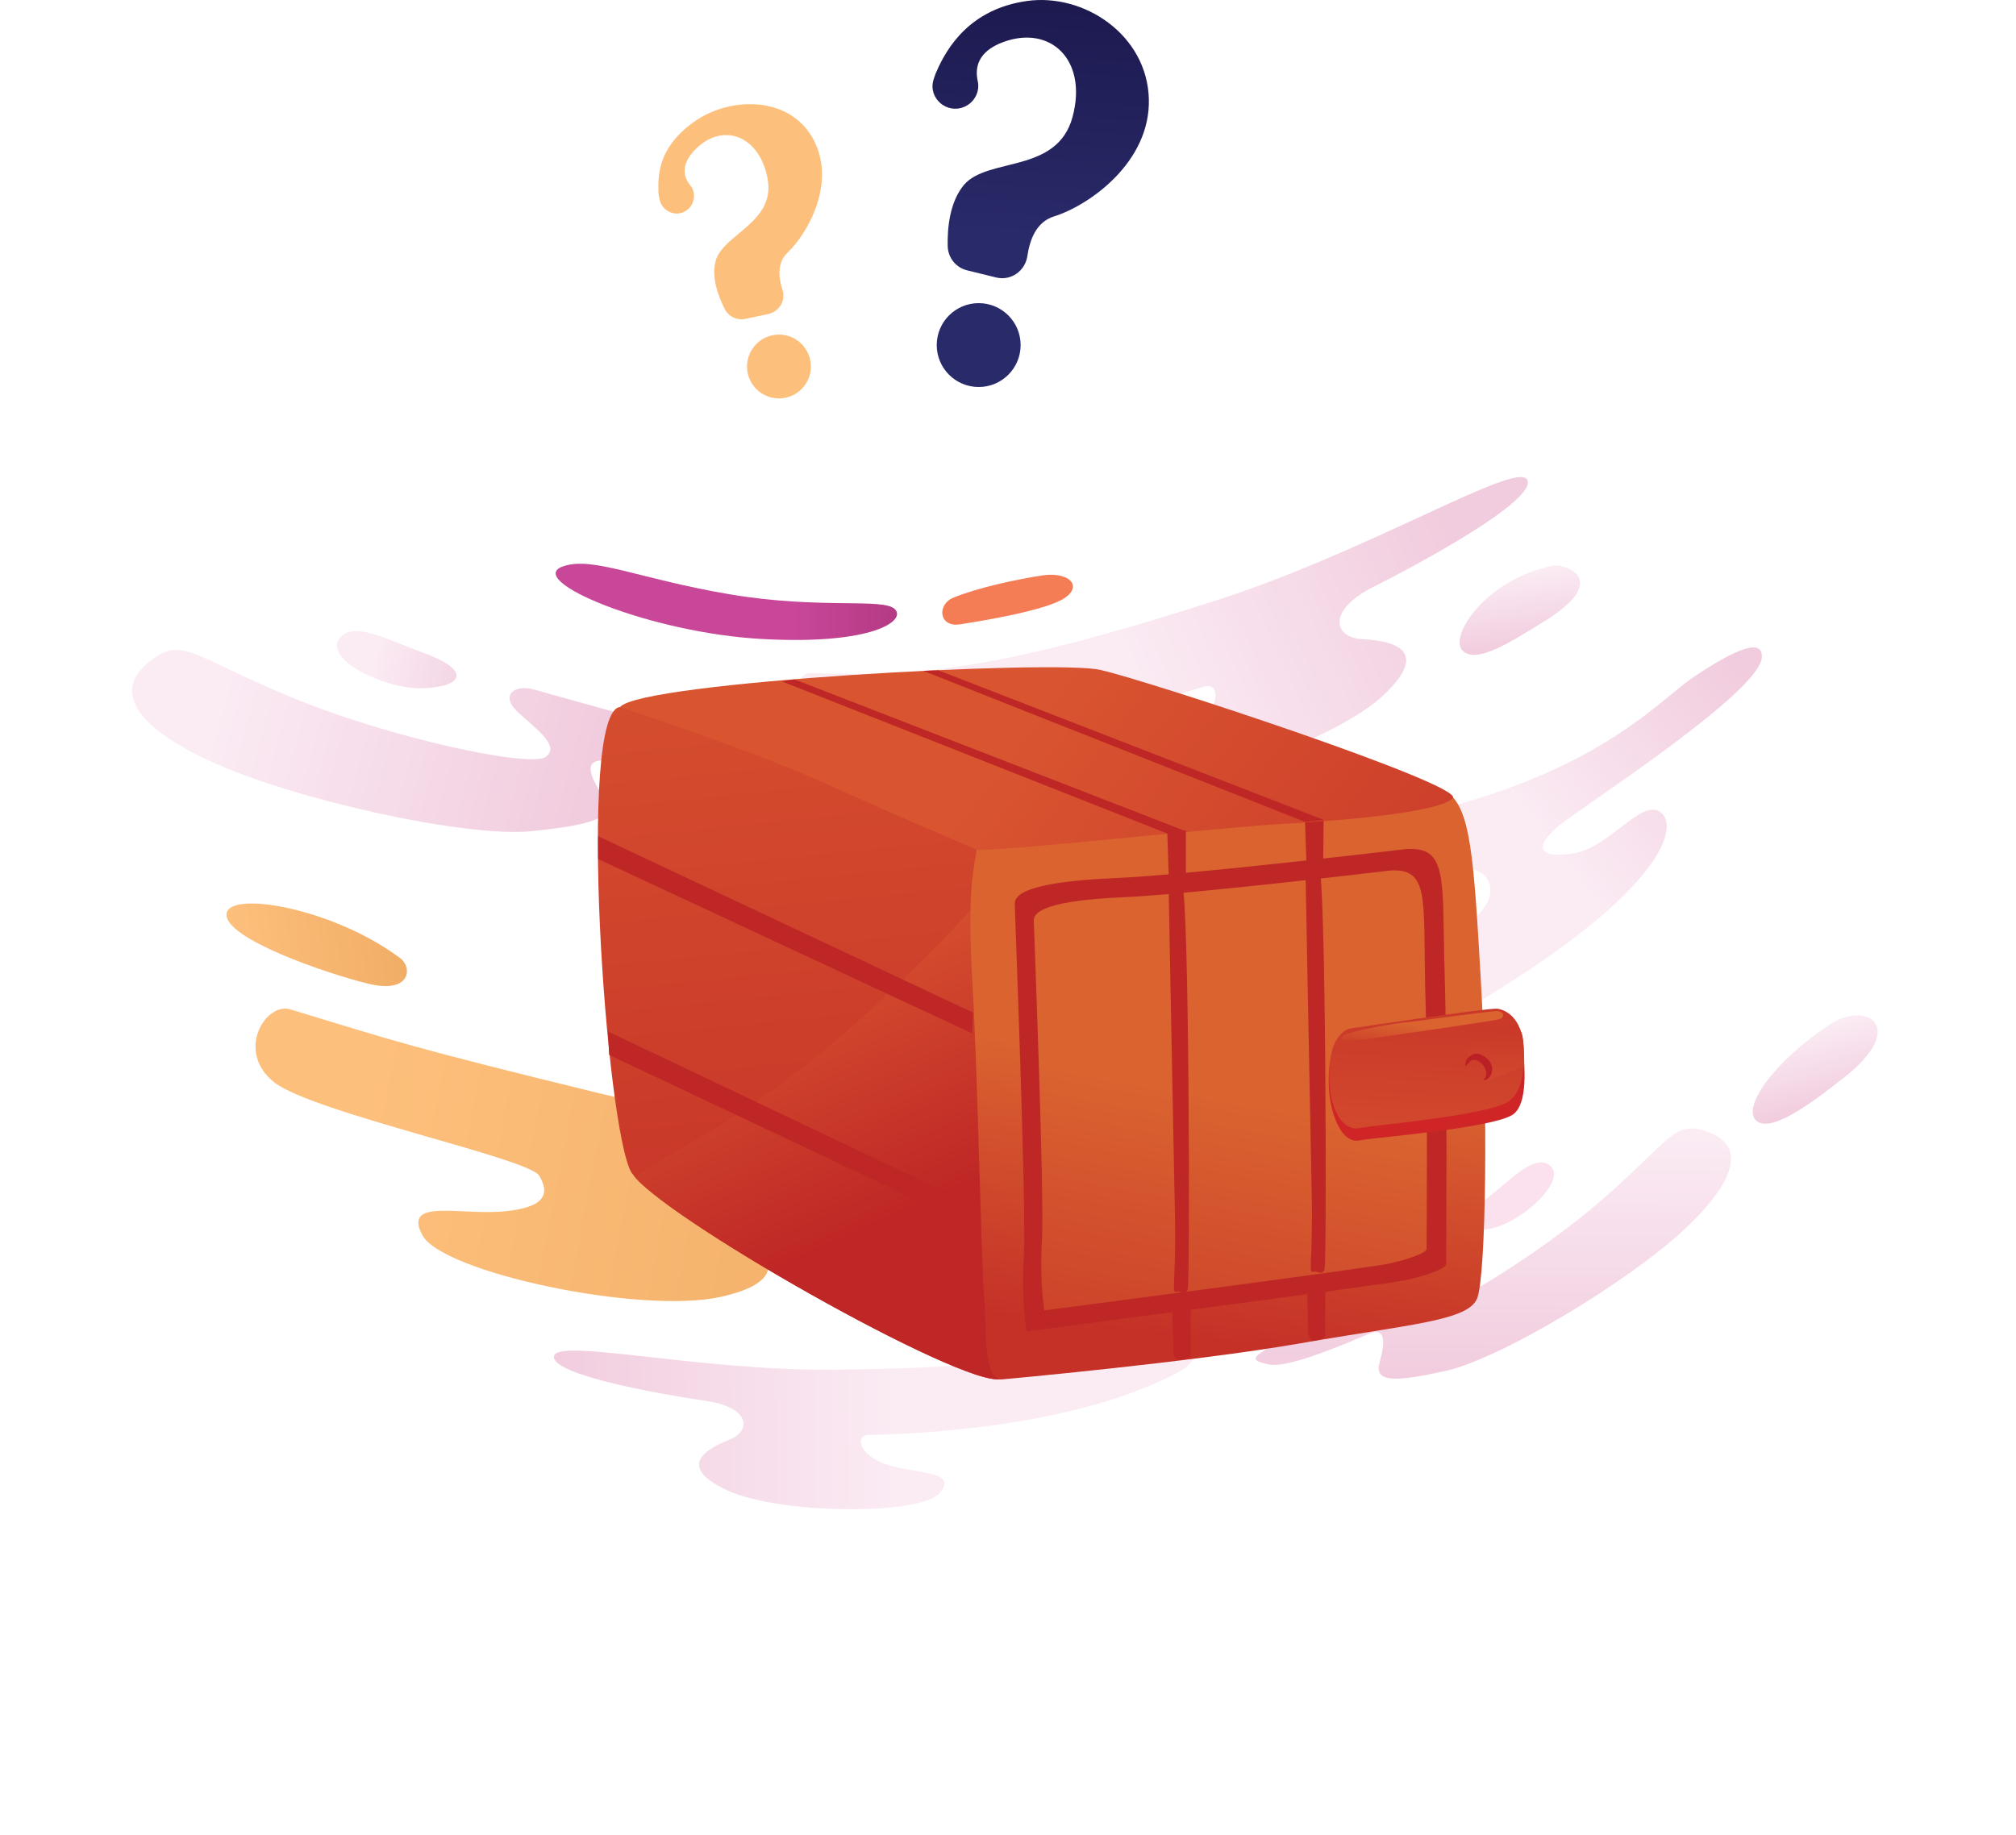 <svg width="290" height="264" viewBox="0 0 290 264" fill="none" xmlns="http://www.w3.org/2000/svg">
<path d="M76.879 99.222C74.068 98.399 71.942 99.976 74.342 102.307C76.742 104.639 80.719 107.244 78.525 108.89C76.331 110.535 55.83 106.147 41.568 100.182C27.306 94.217 26.14 91.405 21.341 95.314C16.541 99.222 18.872 104.364 30.666 109.713C42.459 115.061 67.006 120.546 76.468 119.586C85.93 118.626 88.741 117.461 86.821 114.649C84.901 111.838 83.736 109.164 87.096 109.438C90.455 109.713 101.769 110.741 104.786 109.027C107.803 107.313 107.323 107.038 102.043 105.941C96.763 104.844 82.022 100.662 76.879 99.222Z" fill="url(#paint0_linear_1_5186)"/>
<path d="M60.766 93.874C55.829 92.091 50.481 89.074 48.698 92.091C46.984 95.108 55.555 99.29 61.109 99.016C66.663 98.742 67.828 96.411 60.766 93.874Z" fill="url(#paint1_linear_1_5186)"/>
<path d="M116.716 96.822C113.631 96.685 113.699 104.227 119.459 105.256C136.326 108.273 158.542 103.267 173.146 98.811C175.477 98.056 175.82 101.622 171.638 104.639C167.455 107.656 160.599 109.37 164.918 111.907C169.238 114.444 192.002 106.696 199.064 99.976C206.127 93.257 199.887 92.16 195.91 91.954C191.933 91.748 190.836 87.909 197.35 84.549C203.932 81.258 221.074 72.001 219.703 69.053C218.331 66.104 196.527 79.612 174.243 86.606C142.429 96.822 131.184 97.302 116.716 96.822Z" fill="url(#paint2_linear_1_5186)"/>
<path d="M202.356 181.021C204.413 179.65 206.469 180.267 205.235 182.804C204.001 185.341 201.396 188.426 203.59 189.181C205.784 189.935 221.074 180.884 230.879 172.245C240.684 163.605 240.89 161.069 245.826 162.92C250.763 164.771 250.215 169.502 242.193 176.976C234.17 184.45 215.932 195.42 208.115 197.203C200.23 198.986 197.693 198.78 198.447 196.037C199.201 193.295 199.476 190.826 196.87 191.923C194.265 193.02 185.42 196.929 182.54 196.312C179.66 195.694 179.934 195.352 183.911 193.089C187.888 190.826 198.653 183.558 202.356 181.021Z" fill="url(#paint3_linear_1_5186)"/>
<path d="M213.874 172.451C217.371 169.708 220.868 165.8 223.062 167.788C225.256 169.776 219.497 175.399 214.971 176.633C210.377 177.867 208.869 176.359 213.874 172.451Z" fill="#FAE1ED"/>
<path d="M169.718 189.798C172.187 188.907 174.107 194.872 169.787 197.272C157.034 204.197 137.904 206.185 124.945 206.459C122.888 206.528 123.573 209.476 127.756 210.779C131.938 212.082 137.904 211.602 135.161 214.825C132.418 218.047 112.054 217.91 104.58 214.413C97.107 210.916 101.769 208.379 104.923 207.145C108.077 205.911 107.94 202.551 101.769 201.591C95.598 200.7 79.348 197.889 79.691 195.146C80.034 192.403 101.152 197.409 120.899 197.066C149.08 196.723 158.268 194.049 169.718 189.798Z" fill="url(#paint4_linear_1_5186)"/>
<path d="M223.405 81.395C225.12 81.052 231.908 83.383 222.103 89.417C217.646 92.16 212.366 95.656 210.378 93.6C208.389 91.543 213.738 83.315 223.405 81.395Z" fill="url(#paint5_linear_1_5186)"/>
<path d="M263.174 147.424C268.591 143.859 274.419 147.767 265.437 154.898C261.323 158.12 254.946 163.126 252.683 161.274C250.489 159.423 255.015 152.841 263.174 147.424Z" fill="url(#paint6_linear_1_5186)"/>
<path d="M253.437 94.559C253.574 91.748 249.666 93.394 243.769 97.302C237.872 101.279 228.753 112.935 196.595 118.763C164.369 124.591 160.598 123.357 159.707 130.351C158.815 137.345 178.768 131.859 192.55 127.677C206.332 123.494 215.04 123.357 214.354 128.637C213.668 133.916 194.538 146.601 155.113 145.504C115.687 144.407 98.546 131.791 89.289 138.785C80.033 145.778 103.071 161.549 135.023 162.097C166.975 162.646 187.75 159.354 213.531 143.653C239.312 127.951 241.643 118.832 238.832 116.843C236.089 114.855 231.564 121.986 226.216 122.809C220.868 123.631 220.936 121.506 224.296 118.763C227.656 116.021 253.231 99.565 253.437 94.559Z" fill="url(#paint7_linear_1_5186)"/>
<path d="M41.774 145.23C38.208 144.133 33.82 151.264 39.442 155.72C45.065 160.109 76.057 166.623 77.565 169.159C79.074 171.696 78.594 173.753 72.354 174.302C66.115 174.85 57.887 172.382 60.767 177.73C63.646 183.078 92.17 189.181 103.758 186.575C115.277 183.97 109.517 178.964 105.472 176.29C101.426 173.616 102.729 168.885 111.574 169.502C120.488 170.119 144.074 171.216 144.486 167.308C144.897 163.4 113.7 164.017 86.205 157.298C58.71 150.578 57.133 149.892 41.774 145.23Z" fill="url(#paint8_linear_1_5186)"/>
<path d="M57.612 137.893C59.327 139.196 59.121 143.036 52.95 141.527C46.779 140.019 32.312 135.014 32.586 131.517C32.86 128.02 48.082 130.694 57.612 137.893Z" fill="url(#paint9_linear_1_5186)"/>
<path d="M81.062 81.463C75.165 83.383 93.404 91.131 109.928 91.954C125.561 92.777 130.429 89.28 128.715 87.634C127.001 85.989 118.019 87.703 104.991 85.509C91.964 83.315 85.313 80.023 81.062 81.463Z" fill="url(#paint10_linear_1_5186)"/>
<path d="M137.149 85.989C134.749 86.948 135.023 90.308 138.109 89.828C141.194 89.348 150.451 87.84 153.125 86.057C155.799 84.274 153.742 82.286 150.108 82.766C146.405 83.314 140.646 84.549 137.149 85.989Z" fill="#F47D56"/>
<path d="M144.325 198.201C141.514 201.218 97.151 176.329 91.255 169.266C91.118 169.061 90.981 168.855 90.843 168.718C87.141 162.547 82.958 102.209 89.198 101.729C97.906 101.111 141.925 116.607 143.159 125.932C143.297 127.03 143.571 130.184 143.777 134.572C144.942 153.427 146.656 195.664 144.325 198.201Z" fill="url(#paint11_linear_1_5186)"/>
<path d="M144.325 198.201C141.514 201.218 97.152 176.329 91.255 169.266C94.34 167.415 98.043 165.221 102.5 162.547C122.864 150.548 141.377 128.949 141.377 128.949L143.777 134.503C144.942 153.427 146.656 195.664 144.325 198.201Z" fill="url(#paint12_linear_1_5186)"/>
<path d="M144.051 198.475C144.051 198.475 171.409 196.007 187.111 193.264C202.812 190.522 211.177 190.042 212.48 186.819C213.783 183.597 214.057 159.05 213.029 141.223C212 123.464 211.589 116.196 208.092 113.933C204.595 111.671 140.691 120.104 140.486 122.23C140.28 124.355 139.046 127.167 139.869 141.223C140.691 155.279 141.171 182.842 141.583 186.751C141.926 190.659 141.308 198.27 144.051 198.475Z" fill="url(#paint13_linear_1_5186)"/>
<path d="M89.197 101.729C89.197 101.729 108.122 107.9 119.161 112.905C130.2 117.91 139.182 121.681 140.485 122.23C141.719 122.778 174.768 119.076 184.71 118.527C194.652 117.979 207.337 116.745 208.982 114.825C210.628 112.905 164.62 97.752 158.243 96.38C151.867 94.872 92.077 98.095 89.197 101.729Z" fill="url(#paint14_linear_1_5186)"/>
<path d="M202.264 122.161C202.264 122.161 170.655 125.932 160.301 126.344C145.971 126.961 145.971 129.292 145.971 130.115C145.971 130.938 147.685 174.34 147.273 180.648C146.862 186.956 147.685 191.55 147.685 191.55C147.685 191.55 199.178 184.831 202.058 184.214C204.938 183.597 208.023 182.568 208.023 181.882C208.023 181.265 208.229 154.182 207.817 140.331C207.406 126.618 208.435 121.75 202.264 122.161Z" fill="#BF2726"/>
<path d="M200 125.247C200 125.247 171.203 128.675 161.74 129.086C148.713 129.635 148.713 131.761 148.713 132.515C148.713 133.269 150.29 172.832 149.879 178.591C149.536 184.351 150.221 188.533 150.221 188.533C150.221 188.533 197.121 182.431 199.726 181.814C202.332 181.265 205.211 180.305 205.211 179.688C205.211 179.071 205.417 154.456 205.006 141.84C204.731 129.292 205.623 124.904 200 125.247Z" fill="url(#paint15_linear_1_5186)"/>
<path d="M193.967 148.765C193.967 148.765 213.988 145.748 215.291 145.885C216.594 146.022 218.719 147.256 219.062 150.89C219.474 154.456 219.611 159.324 217.417 160.49C213.92 162.41 197.258 163.712 195.681 164.055C192.87 164.741 191.293 159.941 191.156 156.376C191.019 152.81 191.636 149.656 193.967 148.765Z" fill="#D02527"/>
<path d="M194.035 148.011C194.035 148.011 214.057 144.994 215.359 145.131C216.662 145.268 218.788 146.502 219.131 150.136C219.473 153.77 218.925 157.473 216.731 158.639C213.234 160.558 197.326 161.93 195.749 162.273C192.938 162.958 191.361 159.187 191.224 155.622C191.087 152.125 191.704 148.971 194.035 148.011Z" fill="url(#paint16_linear_1_5186)"/>
<path d="M193.418 148.902C192.253 149.519 193.076 149.999 196.984 149.451C200.824 148.902 214.742 146.914 215.634 146.639C216.525 146.434 216.388 145.474 215.291 145.474C214.194 145.474 204.046 146.914 201.441 147.188C198.767 147.531 194.31 148.422 193.418 148.902Z" fill="url(#paint17_linear_1_5186)"/>
<path d="M168.117 128.332C168.117 128.332 168.803 164.878 169.009 174.546C169.214 184.214 168.46 186.065 169.214 185.859C169.968 185.654 170.517 186.545 170.86 185.448C171.203 184.351 171.066 128.058 170.037 127.51C169.009 126.961 168.323 127.578 168.117 128.332Z" fill="#BF2726"/>
<path d="M187.796 125.453C187.796 125.453 188.482 161.998 188.687 171.666C188.893 181.403 188.139 183.185 188.893 182.98C189.579 182.774 190.196 183.665 190.539 182.568C190.881 181.471 190.744 125.178 189.716 124.63C188.619 124.081 188.002 124.698 187.796 125.453Z" fill="#BF2726"/>
<path d="M168.118 125.932L167.912 119.693L170.586 119.487V126.207C170.518 126.344 168.392 127.372 168.118 125.932Z" fill="#BF2726"/>
<path d="M187.933 124.424L187.728 118.322L190.402 118.116L190.333 124.767C190.333 124.767 188.207 125.864 187.933 124.424Z" fill="#BF2726"/>
<path d="M168.803 194.773L168.598 187.505L171.272 187.299V195.184C171.272 195.184 169.078 196.487 168.803 194.773Z" fill="#BF2726"/>
<path d="M188.207 191.962L188.001 184.831L190.675 184.625L190.606 192.373C190.606 192.373 188.481 193.676 188.207 191.962Z" fill="#BF2726"/>
<path d="M167.843 119.899L112.441 98.026L114.293 97.752L170.654 119.624L167.843 119.899Z" fill="#BF2726"/>
<path d="M187.727 118.253L132.806 96.517L135 96.449L190.47 117.979L187.727 118.253Z" fill="#BF2726"/>
<path d="M86.044 120.31L139.937 145.68L139.868 148.696L86.044 123.601V120.31Z" fill="#BF2726"/>
<path d="M87.483 148.422L140.828 173.792L140.759 176.877L87.621 151.782L87.483 148.422Z" fill="#BF2726"/>
<path d="M211.383 152.468C211.383 152.468 212.068 152.056 213.302 153.153C214.537 154.25 213.302 155.69 213.302 155.69L219.268 153.428C219.268 153.428 219.268 150.891 219.062 149.382C218.856 147.874 217.965 147.462 217.965 147.462L210.834 150.685L211.383 152.468Z" fill="url(#paint18_linear_1_5186)"/>
<path d="M211.656 152.536C211.656 152.536 212.616 152.262 213.37 153.29C214.125 154.319 213.645 155.073 213.645 155.073L213.37 155.416C213.37 155.416 213.713 155.553 214.262 155.005C214.742 154.456 214.947 153.085 213.782 152.193C212.616 151.302 211.931 151.576 211.313 152.056C210.696 152.536 210.765 153.428 210.765 153.428L211.656 152.536Z" fill="#BA2026"/>
<path d="M138.726 15.366C140.166 14.748 140.989 13.171 140.646 11.663C140.235 9.812 140.577 7.412 144.349 6.04C151.068 3.572 156.485 8.577 154.291 16.805C152.097 25.033 142.086 22.565 138.658 26.61C136.601 29.079 136.258 32.85 136.326 35.455C136.395 37.101 137.492 38.472 139.069 38.884L143.251 39.912C145.377 40.461 147.434 39.021 147.777 36.895C148.12 34.564 149.011 31.959 151.617 31.136C156.69 29.559 165.536 23.319 165.261 14.2C164.987 5.012 155.936 -1.022 147.708 0.144C139.48 1.309 136.189 6.932 134.749 10.223C134.544 10.634 134.406 11.114 134.269 11.526C133.515 14.131 136.189 16.462 138.726 15.366Z" fill="url(#paint19_linear_1_5186)"/>
<path d="M140.783 55.682C144.115 55.682 146.817 52.981 146.817 49.649C146.817 46.316 144.115 43.615 140.783 43.615C137.45 43.615 134.749 46.316 134.749 49.649C134.749 52.981 137.45 55.682 140.783 55.682Z" fill="url(#paint20_linear_1_5186)"/>
<path d="M99.231 29.833C99.986 28.942 100.054 27.57 99.3 26.679C98.409 25.582 97.791 23.799 99.986 21.536C103.757 17.628 109.173 19.274 110.408 25.65C111.642 32.027 103.962 33.673 102.934 37.581C102.317 39.981 103.345 42.655 104.237 44.438C104.785 45.535 106.019 46.152 107.254 45.877L110.476 45.192C112.122 44.849 113.082 43.203 112.533 41.626C111.985 39.912 111.779 37.787 113.287 36.347C116.236 33.535 120.281 26.336 117.059 20.165C113.836 13.926 105.471 13.788 100.191 17.285C94.912 20.851 94.637 24.759 94.706 27.502C94.706 27.845 94.775 28.187 94.843 28.53C95.186 30.724 97.86 31.479 99.231 29.833Z" fill="url(#paint21_linear_1_5186)"/>
<path d="M112.053 57.328C114.59 57.328 116.647 55.271 116.647 52.734C116.647 50.197 114.59 48.14 112.053 48.14C109.516 48.14 107.459 50.197 107.459 52.734C107.459 55.271 109.516 57.328 112.053 57.328Z" fill="url(#paint22_linear_1_5186)"/>
<defs>
<linearGradient id="paint0_linear_1_5186" x1="84.097" y1="113.025" x2="30.139" y2="98.54" gradientUnits="userSpaceOnUse">
<stop stop-color="#F1CCDE"/>
<stop offset="0.995" stop-color="#FBECF4"/>
</linearGradient>
<linearGradient id="paint1_linear_1_5186" x1="70.998" y1="98.116" x2="53.435" y2="94.494" gradientUnits="userSpaceOnUse">
<stop stop-color="#F1CCDE"/>
<stop offset="0.995" stop-color="#FBECF4"/>
</linearGradient>
<linearGradient id="paint2_linear_1_5186" x1="208.203" y1="76.116" x2="161.488" y2="97.482" gradientUnits="userSpaceOnUse">
<stop stop-color="#F1CCDE"/>
<stop offset="0.995" stop-color="#FBECF4"/>
</linearGradient>
<linearGradient id="paint3_linear_1_5186" x1="214.684" y1="198.523" x2="214.973" y2="162.196" gradientUnits="userSpaceOnUse">
<stop stop-color="#F1CCDE"/>
<stop offset="0.995" stop-color="#FBECF4"/>
</linearGradient>
<linearGradient id="paint4_linear_1_5186" x1="78.427" y1="203.913" x2="130.574" y2="203.551" gradientUnits="userSpaceOnUse">
<stop stop-color="#F1CCDE"/>
<stop offset="0.995" stop-color="#FBECF4"/>
</linearGradient>
<linearGradient id="paint5_linear_1_5186" x1="219.387" y1="93.097" x2="217.721" y2="82.235" gradientUnits="userSpaceOnUse">
<stop stop-color="#F1CCDE"/>
<stop offset="0.995" stop-color="#FBECF4"/>
</linearGradient>
<linearGradient id="paint6_linear_1_5186" x1="262.594" y1="159.384" x2="259.422" y2="147.99" gradientUnits="userSpaceOnUse">
<stop stop-color="#F1CCDE"/>
<stop offset="0.995" stop-color="#FBECF4"/>
</linearGradient>
<linearGradient id="paint7_linear_1_5186" x1="236.301" y1="78.191" x2="205.882" y2="101.005" gradientUnits="userSpaceOnUse">
<stop stop-color="#F1CCDE"/>
<stop offset="0.995" stop-color="#FBECF4"/>
</linearGradient>
<linearGradient id="paint8_linear_1_5186" x1="50.789" y1="163.342" x2="137.702" y2="180" gradientUnits="userSpaceOnUse">
<stop stop-color="#FDC07C"/>
<stop offset="0.995" stop-color="#F1AD66"/>
</linearGradient>
<linearGradient id="paint9_linear_1_5186" x1="33.287" y1="137.388" x2="57.922" y2="134.4" gradientUnits="userSpaceOnUse">
<stop stop-color="#FDC07C"/>
<stop offset="0.995" stop-color="#F1AD66"/>
</linearGradient>
<linearGradient id="paint10_linear_1_5186" x1="161.183" y1="87.077" x2="114.105" y2="86.715" gradientUnits="userSpaceOnUse">
<stop stop-color="#8B1D56"/>
<stop offset="1" stop-color="#C84799"/>
</linearGradient>
<linearGradient id="paint11_linear_1_5186" x1="120.915" y1="193.252" x2="108.68" y2="72.34" gradientUnits="userSpaceOnUse">
<stop stop-color="#C53027"/>
<stop offset="0.995" stop-color="#D95530"/>
</linearGradient>
<linearGradient id="paint12_linear_1_5186" x1="128.052" y1="175.265" x2="110.059" y2="135.2" gradientUnits="userSpaceOnUse">
<stop stop-color="#BF2726"/>
<stop offset="0.989" stop-color="#D95530"/>
</linearGradient>
<linearGradient id="paint13_linear_1_5186" x1="171.848" y1="193.287" x2="176.646" y2="153.222" gradientUnits="userSpaceOnUse">
<stop stop-color="#C53027"/>
<stop offset="0.995" stop-color="#DA6330"/>
</linearGradient>
<linearGradient id="paint14_linear_1_5186" x1="220.654" y1="162.953" x2="145.083" y2="105.015" gradientUnits="userSpaceOnUse">
<stop stop-color="#C53027"/>
<stop offset="0.995" stop-color="#D95530"/>
</linearGradient>
<linearGradient id="paint15_linear_1_5186" x1="166.172" y1="213.058" x2="176.635" y2="157.951" gradientUnits="userSpaceOnUse">
<stop stop-color="#C53027"/>
<stop offset="0.995" stop-color="#DA6330"/>
</linearGradient>
<linearGradient id="paint16_linear_1_5186" x1="205.978" y1="137.281" x2="204.179" y2="175.906" gradientUnits="userSpaceOnUse">
<stop stop-color="#C53027"/>
<stop offset="0.995" stop-color="#D95530"/>
</linearGradient>
<linearGradient id="paint17_linear_1_5186" x1="203.345" y1="153.971" x2="204.543" y2="147.664" gradientUnits="userSpaceOnUse">
<stop stop-color="#C53027"/>
<stop offset="0.995" stop-color="#DA6330"/>
</linearGradient>
<linearGradient id="paint18_linear_1_5186" x1="215.481" y1="143.91" x2="214.65" y2="161.734" gradientUnits="userSpaceOnUse">
<stop stop-color="#C53027"/>
<stop offset="0.995" stop-color="#D95530"/>
</linearGradient>
<linearGradient id="paint19_linear_1_5186" x1="148.404" y1="34.09" x2="150.599" y2="-1.362" gradientUnits="userSpaceOnUse">
<stop stop-color="#292A69"/>
<stop offset="0.995" stop-color="#1C194E"/>
</linearGradient>
<linearGradient id="paint20_linear_1_5186" x1="141.759" y1="33.763" x2="143.923" y2="-1.202" gradientUnits="userSpaceOnUse">
<stop stop-color="#292A69"/>
<stop offset="0.995" stop-color="#1C194E"/>
</linearGradient>
<linearGradient id="paint21_linear_1_5186" x1="325.836" y1="287.806" x2="361.307" y2="329.938" gradientUnits="userSpaceOnUse">
<stop stop-color="#FDC07C"/>
<stop offset="0.995" stop-color="#F1AD66"/>
</linearGradient>
<linearGradient id="paint22_linear_1_5186" x1="316.53" y1="295.64" x2="352" y2="337.773" gradientUnits="userSpaceOnUse">
<stop stop-color="#FDC07C"/>
<stop offset="0.995" stop-color="#F1AD66"/>
</linearGradient>
</defs>
</svg>
